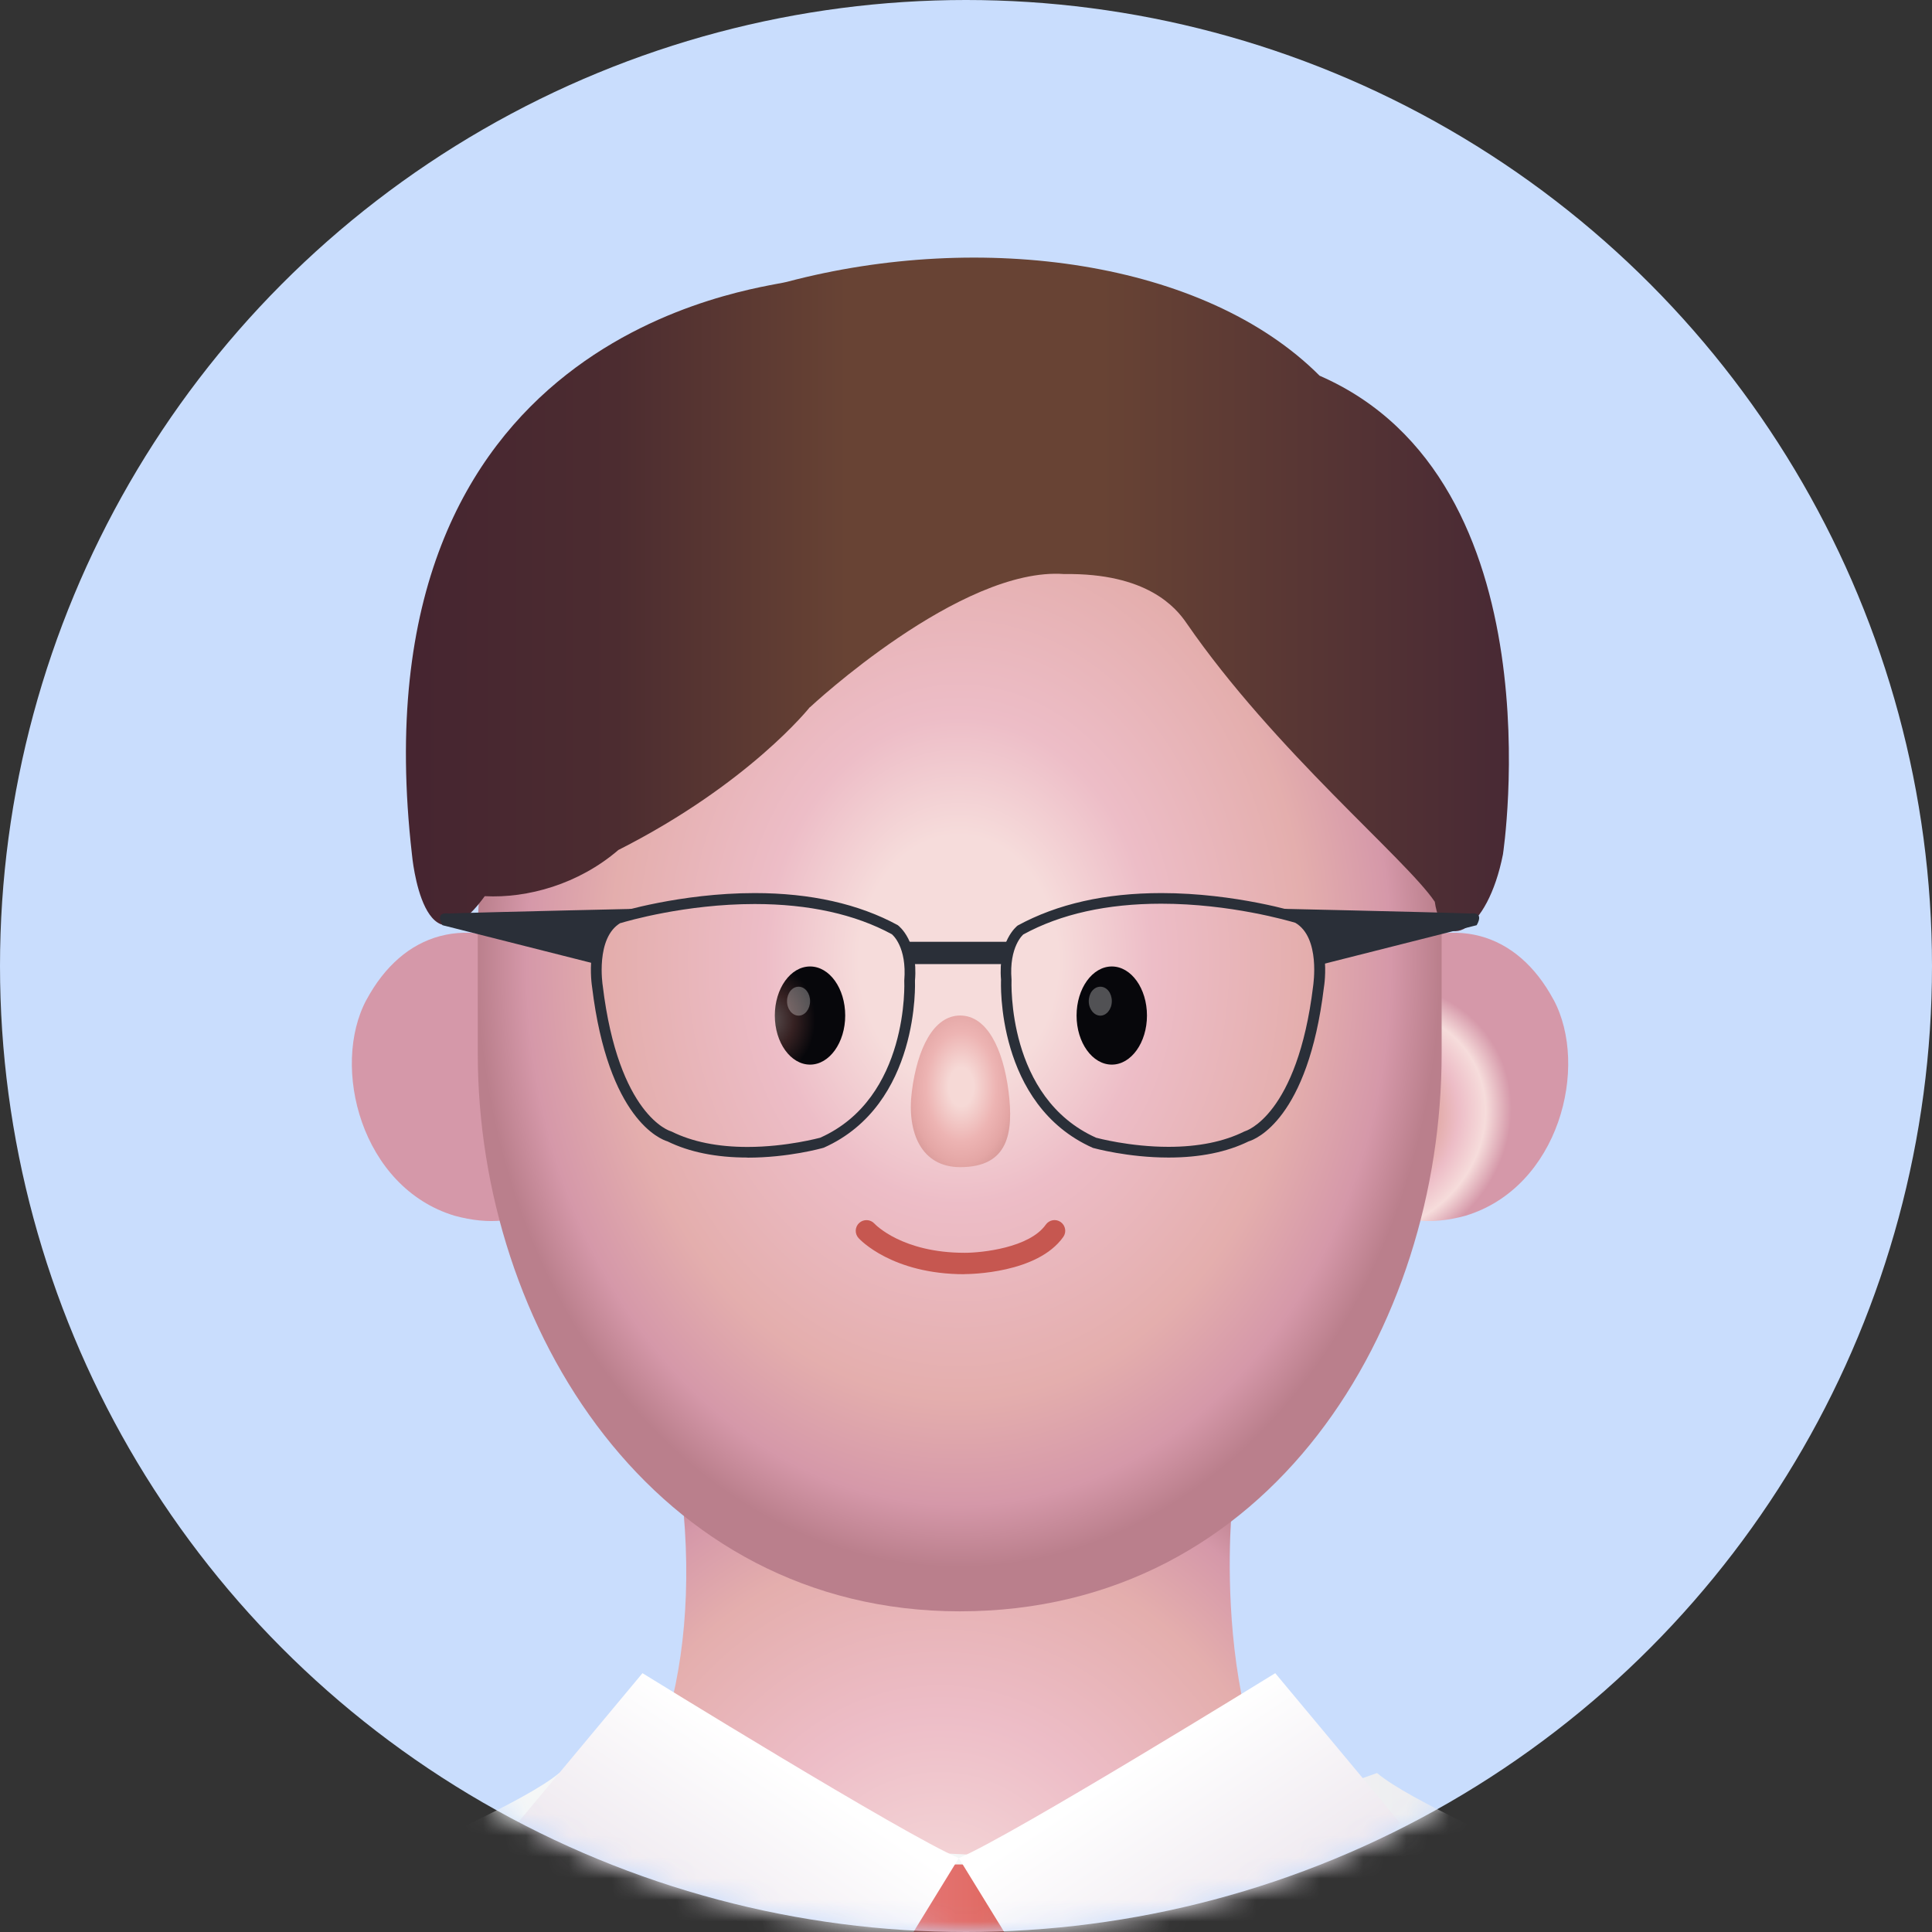 <svg width="90" height="90" viewBox="0 0 90 90" fill="none" xmlns="http://www.w3.org/2000/svg">
<rect x="0" y="0" width="90" height="90" fill="#333333" stroke="none"/>
<circle cx="45" cy="45" r="45" fill="#C9DDFD"/>
<g clip-path="url(#clip0_2209_2773)">
<mask id="mask0_2209_2773" style="mask-type:alpha" maskUnits="userSpaceOnUse" x="0" y="0" width="90" height="90">
<circle cx="45" cy="45" r="45" fill="#C9DDFD"/>
</mask>
<g mask="url(#mask0_2209_2773)">
<path d="M57.434 69.65V64.1H31.766V69.65C32.724 78.336 30.209 84.86 26.055 87.93C21.927 90.985 17.145 92.373 17.145 92.373C20.55 106.025 47.17 104.013 47.17 104.013C64.971 104.423 70.347 92.373 70.347 92.373C65.904 91.609 63.543 89.058 61.507 86.922C56.076 81.211 57.438 69.65 57.438 69.65H57.434Z" fill="url(#paint0_radial_2209_2773)"/>
<path d="M72.369 46.565C74.046 49.685 72.628 55.315 68.27 56.633C64.961 57.532 63.034 55.929 61.357 52.809C59.675 49.685 61.042 46.62 64.112 44.573C67.662 42.457 70.692 43.445 72.369 46.57V46.565Z" fill="url(#paint1_radial_2209_2773)"/>
<path d="M17.075 46.565C15.398 49.685 16.816 55.315 21.174 56.633C24.483 57.532 26.405 55.929 28.087 52.809C29.769 49.685 28.402 46.62 25.332 44.573C21.783 42.457 18.758 43.445 17.075 46.57V46.565Z" fill="url(#paint2_radial_2209_2773)"/>
<path d="M67.157 49.09C67.157 61.824 59.221 75.062 44.71 75.062C30.473 75.062 22.257 61.824 22.257 49.09V43.52C22.257 30.786 32.31 20.463 44.71 20.463C57.109 20.463 67.157 30.786 67.157 43.52V49.09Z" fill="url(#paint3_radial_2209_2773)"/>
<path d="M37.736 32.942C37.736 32.942 44.75 26.383 49.582 26.742C53.43 26.687 54.778 28.299 55.277 29.033C59.365 34.963 65.495 40.01 66.838 42.007C67.202 44.528 69.294 43.444 70.013 39.8C70.013 39.8 72.683 22.384 61.472 17.502C56.121 12.141 45.718 10.729 36.658 13.13C35.35 13.474 16.387 15.421 19.192 39.82C19.192 39.82 19.716 45.696 22.581 41.747C24.568 41.852 26.949 41.193 28.806 39.596C34.906 36.506 37.726 32.942 37.726 32.942H37.736Z" fill="url(#paint4_linear_2209_2773)"/>
<path d="M39.373 47.308C39.373 48.566 38.639 49.594 37.736 49.594C36.833 49.594 36.094 48.571 36.094 47.308C36.094 46.045 36.828 45.022 37.736 45.022C38.645 45.022 39.373 46.045 39.373 47.308Z" fill="url(#paint5_radial_2209_2773)"/>
<path opacity="0.3" d="M37.736 46.639C37.736 47.008 37.496 47.313 37.202 47.313C36.907 47.313 36.663 47.013 36.663 46.639C36.663 46.264 36.902 45.965 37.202 45.965C37.502 45.965 37.736 46.264 37.736 46.639Z" fill="white"/>
<path d="M53.43 47.308C53.43 48.566 52.696 49.594 51.793 49.594C50.889 49.594 50.151 48.571 50.151 47.308C50.151 46.045 50.889 45.022 51.793 45.022C52.696 45.022 53.43 46.045 53.43 47.308Z" fill="url(#paint6_radial_2209_2773)"/>
<path opacity="0.3" d="M51.793 46.639C51.793 47.008 51.548 47.313 51.259 47.313C50.969 47.313 50.719 47.013 50.719 46.639C50.719 46.264 50.954 45.965 51.259 45.965C51.563 45.965 51.793 46.264 51.793 46.639Z" fill="white"/>
<path d="M46.981 50.836C47.225 52.768 46.981 54.37 44.729 54.37C42.927 54.37 42.233 52.768 42.478 50.836C42.733 48.849 43.486 47.307 44.729 47.307C45.972 47.307 46.726 48.849 46.981 50.836Z" fill="url(#paint7_radial_2209_2773)"/>
<path d="M44.939 59.358H44.929C41.56 59.358 40.052 57.741 39.992 57.671C39.808 57.467 39.823 57.152 40.027 56.968C40.232 56.783 40.547 56.798 40.731 56.997C40.786 57.057 42.044 58.36 44.934 58.36H44.944C45.748 58.36 47.959 58.126 48.718 57.047C48.878 56.823 49.187 56.768 49.412 56.928C49.636 57.087 49.691 57.397 49.532 57.621C48.329 59.324 45.164 59.353 44.934 59.353L44.939 59.358Z" fill="#C65750"/>
<path d="M106.637 110.602C100.592 99.271 90.459 94.135 87.773 92.877C85.921 91.724 68.42 85.005 68.42 85.005C66.638 84.151 64.916 83.243 64.147 82.594C64.147 82.594 55.057 86.003 45.099 86.392C35.14 86.003 26.05 82.594 26.05 82.594C25.287 83.238 23.565 84.146 21.778 85.005C21.778 85.005 4.277 91.724 2.425 92.877C-0.266 94.135 -10.394 99.276 -16.439 110.602C-16.439 110.602 -34.01 147.267 -34 167.318C-34 167.318 -32.438 185.967 -13.125 199.695L-2.562 190.34V178.355C-3.201 177.067 -3.805 175.705 -4.294 174.322C-4.294 174.322 -6.296 171.956 -2.562 163.115V178.35C-4.344 182.913 -2.562 185.823 -2.562 185.823V216.272H41.779C43.067 216.272 44.166 216.152 45.104 215.943C46.042 216.152 47.141 216.272 48.428 216.272H92.77V190.335L103.332 199.69C122.645 185.963 124.208 167.313 124.208 167.313C124.218 147.262 106.647 110.597 106.647 110.597L106.637 110.602ZM94.492 174.322C94.008 175.705 93.404 177.067 92.765 178.355V163.12C96.499 171.961 94.492 174.327 94.492 174.327V174.322Z" fill="url(#paint8_linear_2209_2773)"/>
<path d="M43.037 86.853H46.552L50.755 91.965C50.755 91.965 49.122 95.484 48.334 97.077H41.31C41.31 97.077 39.129 93.557 38.949 91.965L43.037 86.853Z" fill="url(#paint9_linear_2209_2773)"/>
<path d="M44.665 86.559C44.665 86.559 48.294 92.439 49.527 94.536C49.527 94.536 51.569 98.409 54.938 95.444C54.938 95.444 62.82 88.506 65.211 84.907L59.406 77.943C59.406 77.943 47.166 85.506 44.665 86.559Z" fill="url(#paint10_linear_2209_2773)"/>
<path d="M44.665 86.559C44.665 86.559 41.041 92.439 39.808 94.536C39.808 94.536 37.766 98.409 34.397 95.444C34.397 95.444 26.52 88.506 24.124 84.907L29.929 77.943C29.929 77.943 42.169 85.506 44.67 86.559H44.665Z" fill="url(#paint11_linear_2209_2773)"/>
<path d="M54.434 53.923C52.532 53.923 50.979 53.489 50.914 53.474C46.377 51.457 46.627 45.707 46.632 45.647C46.482 43.845 47.365 43.146 47.405 43.116C49.252 42.108 51.493 41.603 54.104 41.603C57.568 41.603 60.494 42.512 60.524 42.522L60.569 42.542C62.086 43.391 61.692 45.896 61.672 46.001C60.928 52.136 58.487 53.075 58.167 53.169C57.149 53.669 55.896 53.923 54.439 53.923H54.434ZM51.084 53.005C51.084 53.005 52.622 53.424 54.434 53.424C55.821 53.424 57.009 53.184 57.963 52.71L58.013 52.69C58.013 52.69 60.439 51.976 61.172 45.926C61.172 45.891 61.527 43.68 60.339 42.986C60.049 42.901 57.314 42.098 54.094 42.098C51.573 42.098 49.412 42.577 47.67 43.53C47.67 43.53 46.996 44.089 47.121 45.637C47.121 45.727 46.886 51.138 51.074 53.005H51.084Z" fill="#2A2F38"/>
<path d="M58.596 42.31C58.596 42.31 66.948 42.495 68.5 42.555C68.5 42.555 69.169 42.425 68.79 43.099L61.626 44.911C61.626 44.911 61.487 42.346 58.596 42.31Z" fill="#2A2F38"/>
<path d="M30.802 42.31C30.802 42.31 22.451 42.495 20.899 42.555C20.899 42.555 20.23 42.425 20.614 43.099L27.777 44.911C27.777 44.911 27.922 42.346 30.807 42.31H30.802Z" fill="#2A2F38"/>
<path d="M34.821 53.923C33.364 53.923 32.111 53.669 31.093 53.169C30.773 53.075 28.332 52.136 27.583 45.991C27.568 45.896 27.174 43.391 28.691 42.542L28.736 42.522C28.766 42.512 31.692 41.603 35.156 41.603C37.761 41.603 40.003 42.108 41.82 43.096C41.89 43.146 42.778 43.845 42.623 45.682C42.623 45.707 42.878 51.457 38.375 53.464C38.276 53.494 36.723 53.928 34.821 53.928V53.923ZM28.911 42.991C27.728 43.68 28.073 45.896 28.078 45.921C28.811 51.976 31.217 52.69 31.242 52.695L31.292 52.715C32.246 53.189 33.434 53.429 34.821 53.429C36.653 53.429 38.191 53 38.206 53C42.364 51.148 42.129 45.737 42.124 45.682C42.254 44.104 41.575 43.545 41.545 43.52C39.838 42.592 37.676 42.113 35.156 42.113C31.936 42.113 29.201 42.911 28.911 43.001V42.991Z" fill="#2A2F38"/>
<path d="M46.876 44.911H42.134V43.873H47.146L46.876 44.911Z" fill="#2A2F38"/>
</g>
</g>
<defs>
<radialGradient id="paint0_radial_2209_2773" cx="0" cy="0" r="1" gradientUnits="userSpaceOnUse" gradientTransform="translate(43.811 89.776) rotate(-90.15) scale(25.483 23.954)">
<stop stop-color="#F6DCDB"/>
<stop offset="0.39" stop-color="#EDBDC7"/>
<stop offset="0.7" stop-color="#E4AEAD"/>
<stop offset="0.87" stop-color="#D598A9"/>
<stop offset="0.97" stop-color="#BA7F8C"/>
</radialGradient>
<radialGradient id="paint1_radial_2209_2773" cx="0" cy="0" r="1" gradientUnits="userSpaceOnUse" gradientTransform="translate(63.738 52.27) rotate(-35.03) scale(6.888 6.185)">
<stop stop-color="#BA7F8C"/>
<stop offset="0.28" stop-color="#D598A9"/>
<stop offset="0.5" stop-color="#E4AEAD"/>
<stop offset="0.63" stop-color="#EDBDC7"/>
<stop offset="0.82" stop-color="#F6DCDB"/>
<stop offset="1" stop-color="#D598A9"/>
</radialGradient>
<radialGradient id="paint2_radial_2209_2773" cx="0" cy="0" r="1" gradientUnits="userSpaceOnUse" gradientTransform="translate(37.533 61.49) rotate(-144.97) scale(6.888 6.185)">
<stop stop-color="#BA7F8C"/>
<stop offset="0.28" stop-color="#D598A9"/>
<stop offset="0.5" stop-color="#E4AEAD"/>
<stop offset="0.63" stop-color="#EDBDC7"/>
<stop offset="0.82" stop-color="#F6DCDB"/>
<stop offset="1" stop-color="#D598A9"/>
</radialGradient>
<radialGradient id="paint3_radial_2209_2773" cx="0" cy="0" r="1" gradientUnits="userSpaceOnUse" gradientTransform="translate(44.66 44.745) scale(23.038 29.213)">
<stop offset="0.2" stop-color="#F6DCDB"/>
<stop offset="0.39" stop-color="#EDBDC7"/>
<stop offset="0.7" stop-color="#E4AEAD"/>
<stop offset="0.87" stop-color="#D598A9"/>
<stop offset="0.97" stop-color="#BA7F8C"/>
</radialGradient>
<linearGradient id="paint4_linear_2209_2773" x1="70.292" y1="27.69" x2="18.912" y2="27.69" gradientUnits="userSpaceOnUse">
<stop stop-color="#482934"/>
<stop offset="0.37" stop-color="#684334"/>
<stop offset="0.6" stop-color="#684334"/>
<stop offset="0.81" stop-color="#4C2C30"/>
<stop offset="0.99" stop-color="#462530"/>
</linearGradient>
<radialGradient id="paint5_radial_2209_2773" cx="0" cy="0" r="1" gradientUnits="userSpaceOnUse" gradientTransform="translate(35.934 47.508) scale(2.047 2.559)">
<stop stop-color="#584D4E"/>
<stop offset="0.51" stop-color="#362122"/>
<stop offset="1" stop-color="#07070B"/>
</radialGradient>
<radialGradient id="paint6_radial_2209_2773" cx="0" cy="0" r="1" gradientUnits="userSpaceOnUse" gradientTransform="translate(50.07 239.514) scale(2.047 2.559)">
<stop stop-color="#584D4E"/>
<stop offset="0.51" stop-color="#362122"/>
<stop offset="1" stop-color="#07070B"/>
</radialGradient>
<radialGradient id="paint7_radial_2209_2773" cx="0" cy="0" r="1" gradientUnits="userSpaceOnUse" gradientTransform="translate(44.776 50.627) scale(3.399 5.291)">
<stop offset="0.17" stop-color="#F6D9D6"/>
<stop offset="0.48" stop-color="#EDB4B3"/>
<stop offset="0.68" stop-color="#E4A6A5"/>
<stop offset="0.87" stop-color="#D09392"/>
<stop offset="1" stop-color="#C17E70"/>
</radialGradient>
<linearGradient id="paint8_linear_2209_2773" x1="-34.005" y1="149.433" x2="124.198" y2="149.433" gradientUnits="userSpaceOnUse">
<stop stop-color="#F9F3F8"/>
<stop offset="0.28" stop-color="#F5F7F7"/>
<stop offset="0.56" stop-color="#F5F7F7"/>
<stop offset="0.72" stop-color="#E4E2E8"/>
<stop offset="1" stop-color="#D3CFD5"/>
</linearGradient>
<linearGradient id="paint9_linear_2209_2773" x1="38.949" y1="91.965" x2="50.75" y2="91.965" gradientUnits="userSpaceOnUse">
<stop stop-color="#E78184"/>
<stop offset="0.51" stop-color="#E26E69"/>
<stop offset="1" stop-color="#D85645"/>
</linearGradient>
<linearGradient id="paint10_linear_2209_2773" x1="52.492" y1="82.416" x2="58.807" y2="91.895" gradientUnits="userSpaceOnUse">
<stop stop-color="white"/>
<stop offset="1" stop-color="#EAE3EB"/>
</linearGradient>
<linearGradient id="paint11_linear_2209_2773" x1="36.838" y1="82.416" x2="30.518" y2="91.895" gradientUnits="userSpaceOnUse">
<stop stop-color="white"/>
<stop offset="1" stop-color="#EAE3EB"/>
</linearGradient>
<clipPath id="clip0_2209_2773">
<rect width="90" height="90" fill="white"/>
</clipPath>
</defs>
</svg>
